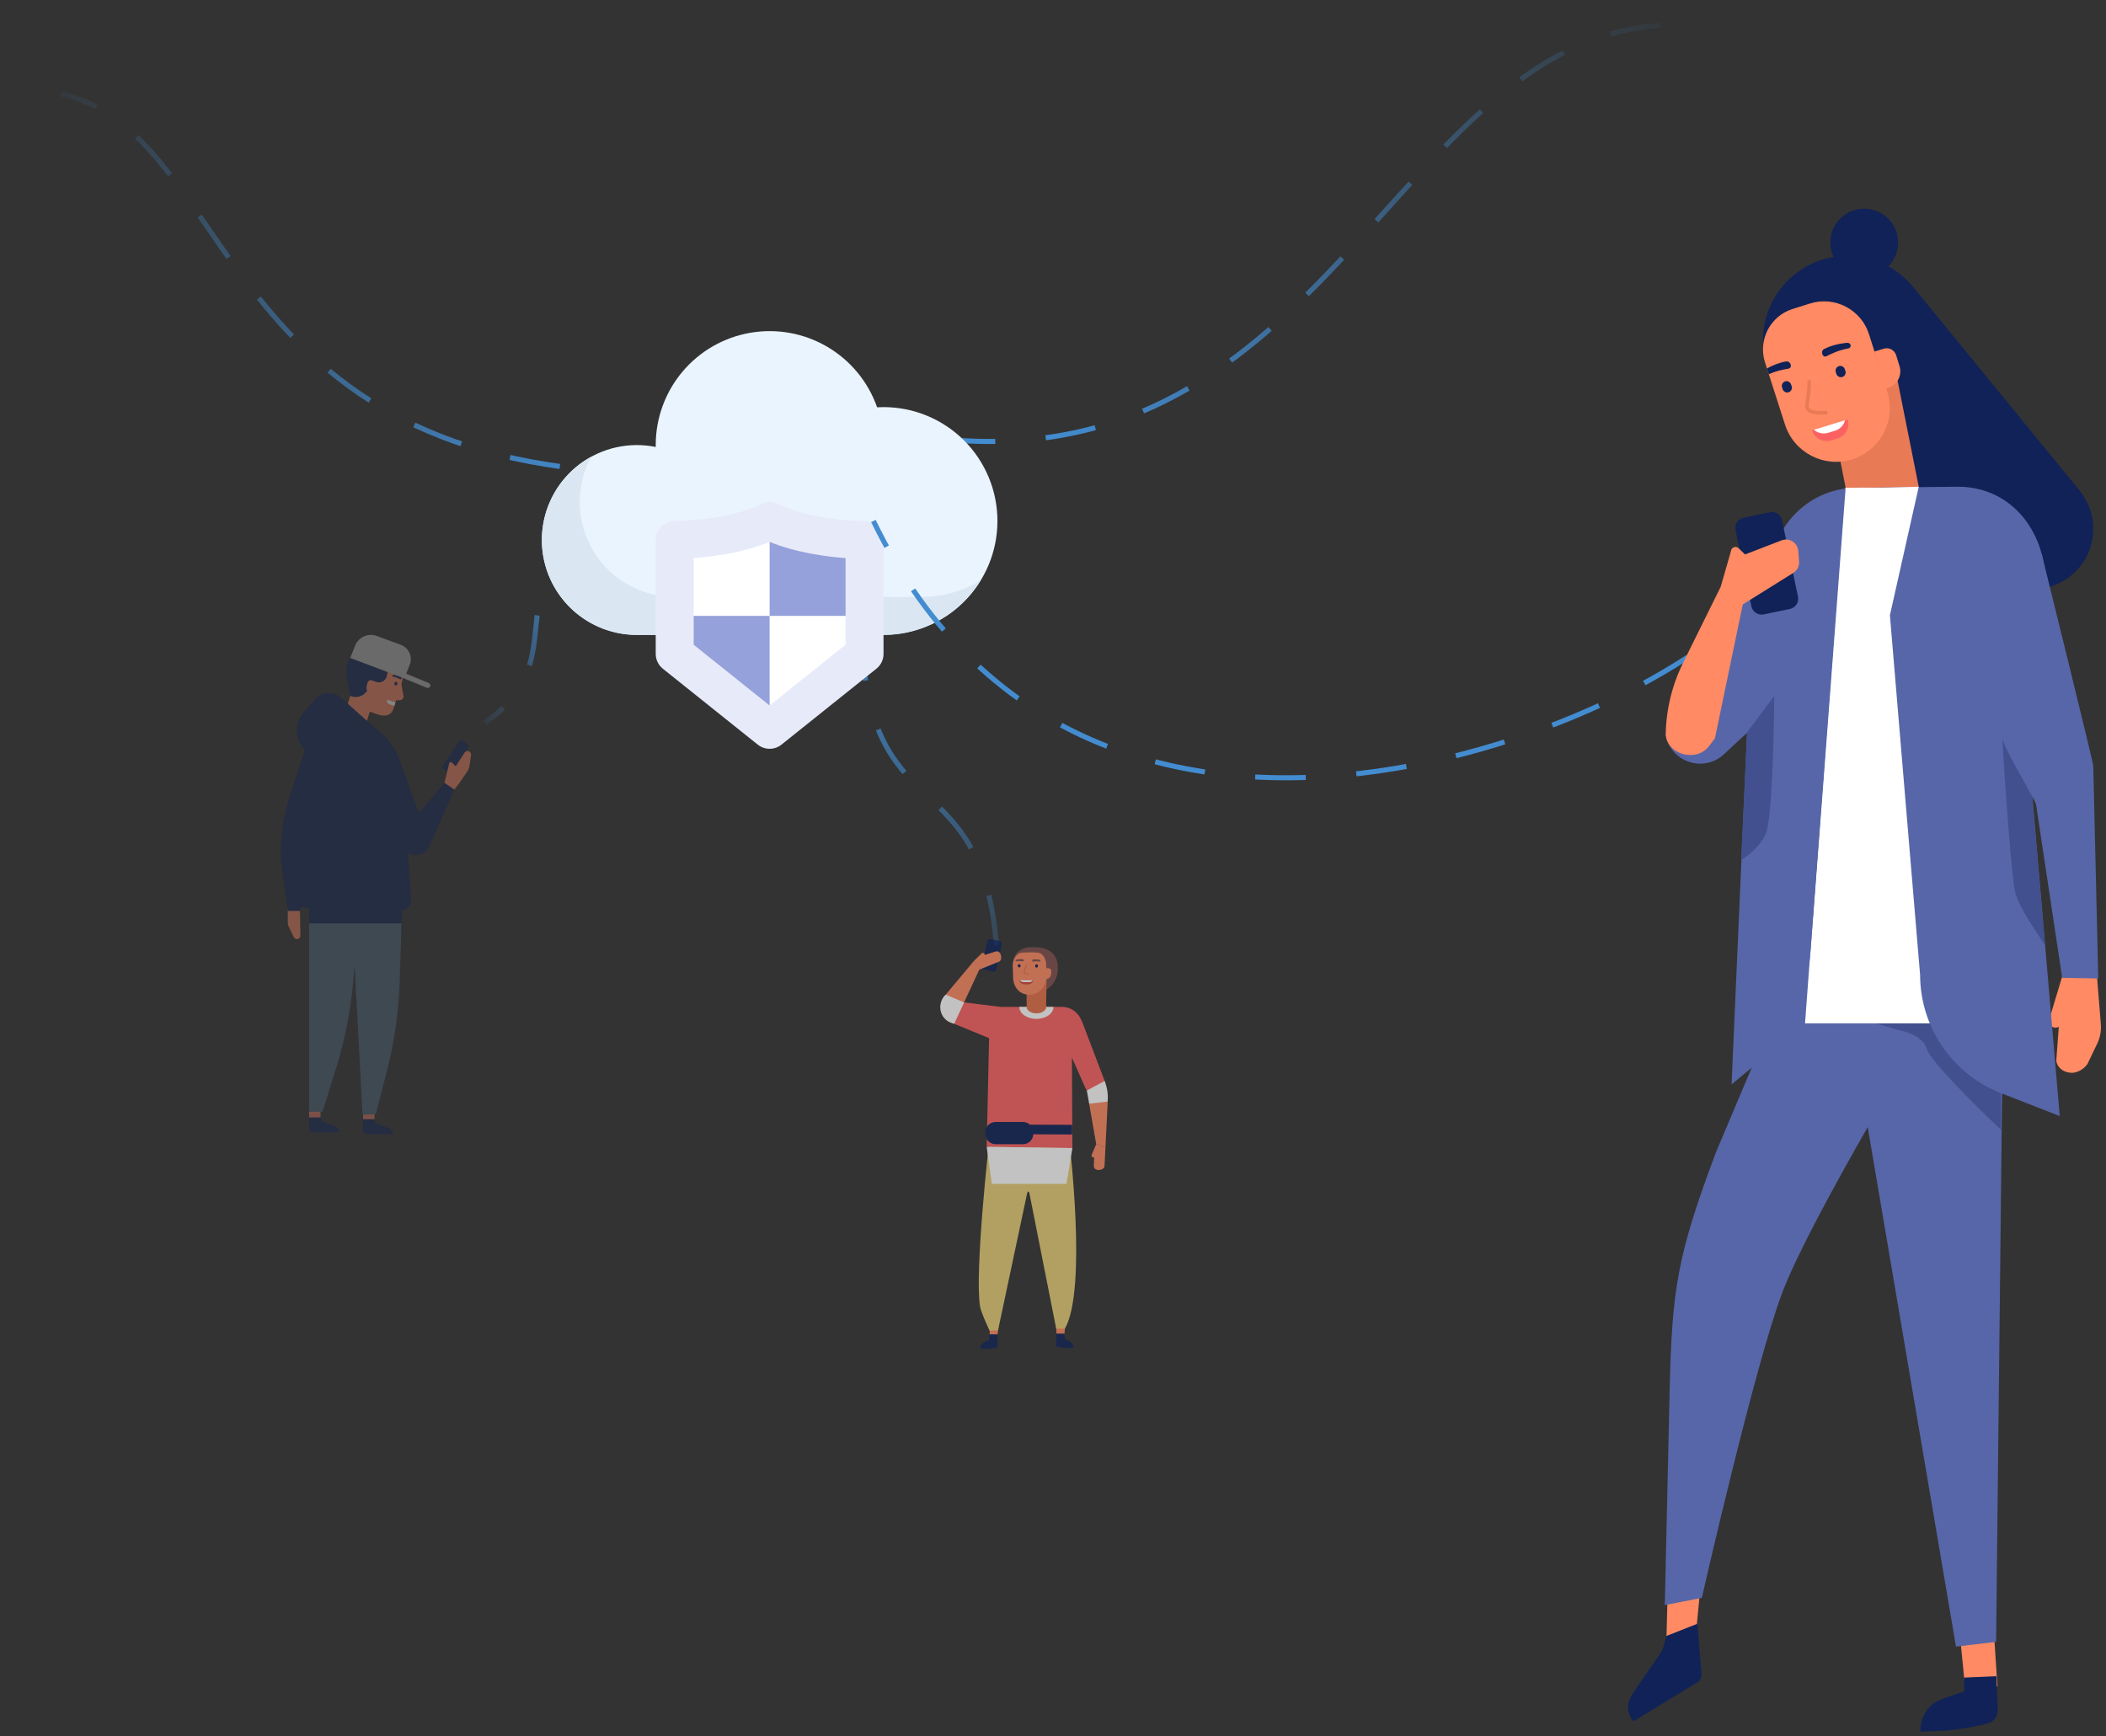 <svg width="416" height="343" viewBox="0 0 416 343" fill="none" xmlns="http://www.w3.org/2000/svg">
<rect x="0" y="0" width="416" height="343" fill="#333333" stroke="none"/>
<path d="M394.557 333.145L388.138 333.054L387.14 322.981L393.862 322.547L394.557 333.145Z" fill="#FF8A63"/>
<path d="M334.954 323.261L329.103 326.411L329.369 316.296L335.876 313.663L334.954 323.261Z" fill="#FF8A63"/>
<path d="M336.104 330.723C336.129 331.304 335.901 331.864 335.459 332.242L322.646 340.041C321.56 338.787 321.294 337.023 321.989 335.518C322.646 334.049 327.031 328.217 328.193 326.257C328.648 325.473 329.179 323.184 329.179 323.184L335.27 320.783L336.104 330.723Z" fill="#102257"/>
<path d="M394.342 331.143L387.948 331.416L387.999 334.146C387.772 334.3 383.121 335.533 381.858 336.568C380.19 337.913 379.255 339.957 379.343 342.092L383.589 341.91C385.927 341.812 388.985 341.329 391.259 340.804L392.535 340.51C393.811 340.216 394.696 339.033 394.62 337.716L394.342 331.143Z" fill="#102257"/>
<path d="M329.798 275.044C330.266 254.743 331.226 248.253 338.921 227.721L352.227 196.22L378.042 179.427L381.934 198.397L395.732 192.419L394.292 324.354L386.369 325.292L368.931 222.653C362.222 234.4 354.893 247.847 352.05 255.379C346.591 269.765 336.167 315.659 336.167 315.659L328.851 317.088L329.798 275.044Z" fill="#5766A8"/>
<path d="M350.572 211.936L387.052 228.757L394.823 184.894L355.374 181.505L350.572 211.936Z" fill="#5766A8"/>
<path d="M130.525 93.424C42.025 93.424 47.016 26.509 12.016 18.509" stroke="url(#paint0_linear)" stroke-dasharray="10 10"/>
<path d="M139.149 107.134C87.406 107.134 118.318 127.294 95.806 142.749" stroke="url(#paint1_linear)" stroke-dasharray="10 10"/>
<path d="M328.016 5.009C274.516 8.509 261.468 98.978 180.025 85.924" stroke="url(#paint2_linear)" stroke-dasharray="10 10"/>
<path d="M196.833 186.773C193.987 151.199 172.884 163.509 170.413 129.183" stroke="url(#paint3_linear)" stroke-dasharray="10 10"/>
<g clip-path="url(#clip0)">
<path d="M174.525 80.425C174.102 80.425 173.679 80.437 173.255 80.461C171.495 75.448 168.018 71.22 163.439 68.525C158.861 65.83 153.477 64.841 148.24 65.735C143.003 66.629 138.251 69.347 134.825 73.408C131.4 77.47 129.523 82.612 129.525 87.925C129.525 88.05 129.526 88.175 129.528 88.3C126.961 87.778 124.313 87.801 121.755 88.365C119.197 88.93 116.786 90.025 114.677 91.578C112.568 93.132 110.807 95.11 109.51 97.385C108.212 99.661 107.405 102.183 107.142 104.789C106.878 107.395 107.164 110.028 107.98 112.517C108.796 115.006 110.125 117.296 111.88 119.241C113.636 121.185 115.779 122.74 118.173 123.805C120.566 124.87 123.156 125.422 125.775 125.425H174.525C180.492 125.425 186.215 123.054 190.435 118.835C194.654 114.615 197.025 108.892 197.025 102.925C197.025 96.957 194.654 91.234 190.435 87.015C186.215 82.795 180.492 80.425 174.525 80.425Z" fill="#EAF4FE"/>
<path d="M182.025 117.925H133.275C130.023 117.926 126.827 117.081 124.001 115.473C121.174 113.865 118.815 111.55 117.154 108.754C115.493 105.959 114.588 102.779 114.528 99.528C114.468 96.277 115.255 93.066 116.811 90.211C113.15 92.203 110.258 95.358 108.591 99.178C106.923 102.997 106.576 107.263 107.605 111.302C108.633 115.341 110.977 118.922 114.268 121.48C117.558 124.037 121.607 125.425 125.775 125.425H174.525C178.383 125.423 182.176 124.429 185.539 122.539C188.903 120.649 191.724 117.926 193.732 114.632C190.209 116.79 186.157 117.93 182.025 117.925Z" fill="#DAE7F3"/>
<path d="M152.025 102.925C144.525 106.675 133.275 106.675 133.275 106.675V129.175L152.025 144.175L170.775 129.175V106.675C170.775 106.675 159.525 106.675 152.025 102.925Z" fill="white"/>
<path d="M170.775 121.675V106.675C170.775 106.675 159.525 106.675 152.025 102.925V121.675H170.775Z" fill="#95A1DA"/>
<path d="M133.275 121.675V129.175L152.025 144.175V121.675H133.275Z" fill="#95A1DA"/>
<path d="M152.025 147.925C151.173 147.926 150.346 147.636 149.681 147.103L130.931 132.103C130.492 131.752 130.138 131.306 129.895 130.799C129.651 130.292 129.525 129.737 129.525 129.175V106.675C129.525 105.68 129.92 104.726 130.623 104.023C131.327 103.32 132.28 102.925 133.275 102.925C133.376 102.925 143.749 102.87 150.348 99.571C150.869 99.31 151.443 99.175 152.025 99.175C152.607 99.175 153.181 99.31 153.702 99.571C160.301 102.87 170.674 102.925 170.778 102.925C171.772 102.926 172.724 103.322 173.427 104.025C174.129 104.728 174.524 105.681 174.525 106.675V129.175C174.525 129.737 174.399 130.292 174.155 130.799C173.912 131.306 173.558 131.752 173.119 132.103L154.369 147.103C153.704 147.636 152.877 147.926 152.025 147.925ZM137.025 127.372L152.025 139.372L167.025 127.372V110.256C163.213 109.967 157.163 109.178 152.025 107.044C146.887 109.181 140.837 109.967 137.025 110.256V127.372Z" fill="#E7EAF9"/>
</g>
<g opacity="0.4">
<path d="M56.85 179.328L56.844 182.02C56.843 182.467 56.945 182.909 57.142 183.311L58.033 185.127C58.148 185.363 58.388 185.512 58.65 185.512C59.029 185.513 59.339 185.206 59.339 184.826L59.243 179.333L56.85 179.328Z" fill="#FF8A63"/>
<path d="M87.543 151.855L88.752 152.675C88.915 152.782 89.136 152.737 89.244 152.574L92.543 147.567C92.651 147.403 92.606 147.183 92.442 147.075L91.233 146.255C91.069 146.147 90.849 146.192 90.741 146.356L87.442 151.363C87.334 151.526 87.379 151.746 87.543 151.855Z" fill="#102257"/>
<path d="M73.863 130.626L79.85 132.236L79.299 135.24L79.701 137.485C79.759 137.808 79.579 138.128 79.271 138.245L79.102 138.309L78.252 138.346L77.785 139.798C77.424 141.231 76.342 141.599 74.909 141.238L71.468 140.03L73.863 130.626Z" fill="#FF8A63"/>
<path d="M79.85 132.236C79.848 132.335 79.825 132.445 79.791 132.562L79.85 132.236Z" fill="#102257"/>
<path d="M67.281 143.525C68.547 144.587 70.279 144.906 71.841 144.364L71.87 144.354L74.431 136.162L69.68 135.914L67.281 143.525Z" fill="#FF8A63"/>
<path d="M68.409 133.308C68.303 132.629 68.347 131.926 68.567 131.234C69.422 128.537 72.604 127.051 75.675 127.914C78.093 128.594 79.896 130.405 79.85 132.236L76.733 132.121L76.445 133.422C76.305 134.316 75.466 134.928 74.572 134.787C74.434 134.766 74.302 134.725 74.179 134.672L73.218 134.391L72.794 135.821C72.383 137.21 70.923 138.002 69.534 137.59L69.146 137.473L68.419 133.371C68.417 133.356 68.414 133.342 68.412 133.327L68.409 133.308Z" fill="#102257"/>
<path d="M78.153 135.414C77.989 135.389 77.875 135.233 77.9 135.068L77.921 134.943C77.947 134.778 78.102 134.665 78.267 134.69C78.431 134.716 78.545 134.872 78.519 135.036L78.5 135.162C78.474 135.326 78.318 135.44 78.153 135.414Z" fill="#102257"/>
<path d="M76.498 138.245C76.373 138.617 76.573 139.019 76.945 139.144L77.895 139.458C77.933 139.356 78.115 138.773 78.115 138.773L76.498 138.245Z" fill="white"/>
<path d="M79.205 133.718C78.749 133.485 78.262 133.372 77.752 133.318C77.462 133.288 77.395 133.637 77.684 133.687C78.212 133.779 78.623 133.959 79.045 134.174C79.306 134.307 79.464 133.85 79.205 133.718Z" fill="#102257"/>
<path d="M90.766 154.657L92.284 152.417C92.536 152.045 92.699 151.62 92.761 151.174L93.039 149.161C93.075 148.9 92.96 148.642 92.743 148.494C92.426 148.28 91.996 148.362 91.782 148.679L90.022 151.387L89.187 150.608C89.041 150.471 88.802 150.542 88.754 150.737L87.675 155.129L89.403 156.428L90.766 154.657Z" fill="#FF8A63"/>
<path d="M73.98 221.825H71.726V219.788H73.98V221.825Z" fill="#E67B66"/>
<path d="M63.312 221.105H61.057V219.069H63.312V221.105Z" fill="#E67B66"/>
<path d="M70.833 181.435L70.821 181.571L79.348 181.582L78.951 193.927C78.76 199.869 77.92 205.771 76.446 211.53L74.254 220.097L71.606 220.238L70.042 190.706L69.783 193.742C69.278 199.665 68.128 205.515 66.352 211.188L63.71 219.628H61.057V180.905L70.833 181.435Z" fill="#4E6880"/>
<path d="M72.496 224.06H77.611C77.611 223.552 77.313 223.092 76.851 222.882C76.4 222.677 75.177 222.263 74.515 222.044C74.249 221.956 74.065 221.715 74.049 221.435L74.03 221.105H71.671V223.236C71.671 223.691 72.04 224.06 72.496 224.06Z" fill="#102257"/>
<path d="M61.882 223.705H66.997C66.997 223.197 66.7 222.737 66.237 222.527C65.787 222.322 64.564 221.909 63.901 221.689C63.636 221.601 63.451 221.36 63.435 221.08L63.416 220.75H61.057V222.881C61.057 223.336 61.426 223.705 61.882 223.705Z" fill="#102257"/>
<path d="M57.306 157.036L60.227 148.196C58.283 146.178 58.12 142.978 59.947 140.765L62.224 138.163C63.625 136.562 66.093 136.496 67.579 138.018L74.102 143.85C76.448 145.462 78.232 147.83 79.103 150.602C79.105 150.601 82.74 160.619 82.74 160.619L87.794 154.643L89.743 155.986L84.77 167.304C83.954 168.903 82.001 169.336 80.607 168.485L81.206 177.689C81.276 178.776 80.466 179.721 79.381 179.816L79.348 182.42H61.057L61.027 179.328L59.45 179.173L59.339 179.956H56.844L55.521 170.177C55.302 165.724 55.907 161.269 57.306 157.036Z" fill="#102257"/>
<path d="M69.182 129.982L70.157 127.536C70.83 125.847 72.727 125.003 74.432 125.634L79.264 127.423C80.8 128.049 81.548 129.794 80.942 131.338L80.233 133.091L84.671 134.918C84.918 135.02 85.07 135.291 84.993 135.547C84.905 135.842 84.585 135.99 84.308 135.875L78.947 133.668C78.948 133.667 69.182 129.982 69.182 129.982Z" fill="#BBBBBB"/>
<path d="M73.212 136.918L73.377 136.961L74.044 134.633L73.388 134.396C73.047 134.307 72.698 134.511 72.609 134.851L72.422 135.565C72.266 136.157 72.62 136.763 73.212 136.918Z" fill="#FF8A63"/>
</g>
<path d="M414.989 202.436C415.065 203.612 414.863 204.795 414.408 205.88L412.411 210.037C412.146 210.682 410.693 212.019 409.101 211.927C407.193 211.823 406.245 210.521 406.182 209.52L406.675 202.849C405.285 203.52 404.615 202.03 404.754 201.526L407.344 192.908L414.18 192.418L414.989 202.436Z" fill="#FF8A63"/>
<g opacity="0.7">
<path d="M205.262 187.167C204.871 187.113 204.565 187.132 203.888 187.11C201.716 187.037 200.086 188.387 200.086 190.314C200.086 190.719 200.036 191.119 200.178 191.48C200.128 193.759 201.584 195.724 203.86 196.046C206.316 196.393 208.574 194.643 208.894 192.136C209.215 189.63 208.324 187.586 205.262 187.167Z" fill="#804E4E"/>
<path d="M196.148 191.927L194.382 191.544C194.072 191.476 193.872 191.169 193.94 190.857L195.001 185.967C195.069 185.656 195.375 185.458 195.688 185.525L197.458 185.909C197.768 185.977 197.967 186.284 197.896 186.596L196.835 191.486C196.767 191.797 196.461 191.995 196.148 191.927Z" fill="#102257"/>
<path d="M206.601 200.839L204.629 201.308L202.827 200.914L202.72 191.681L206.754 192.09L206.601 200.839Z" fill="#E67049"/>
<path d="M197.041 263.692L195.5 263.697L195.457 258.45L197.639 258.529L197.041 263.692Z" fill="#FF8A63"/>
<path d="M208.695 263.686L210.236 263.681L210.685 259.143L208.506 259.236L208.695 263.686Z" fill="#FF8A63"/>
<path d="M197.052 263.606L195.443 263.611L195.322 264.8C195.272 264.832 194.52 265.055 194.228 265.274C193.851 265.559 193.623 266.005 193.623 266.48L194.57 266.477C194.98 266.476 195.866 266.407 196.269 266.329L197.059 266.179L197.052 263.606Z" fill="#102257"/>
<path d="M208.634 263.456L210.243 263.451L210.372 264.639C210.425 264.671 211.176 264.889 211.468 265.106C211.853 265.388 212.081 265.833 212.081 266.308L211.137 266.311C210.724 266.312 209.841 266.249 209.435 266.175L208.645 266.029L208.634 263.456Z" fill="#102257"/>
<path d="M202.998 223.019C202.998 223.013 195.375 225.623 195.375 225.623C195.375 225.623 192.47 251.424 193.598 258.126C193.808 259.383 195.471 262.864 195.471 262.864L197.145 262.804L202.895 235.707C202.895 235.707 203.155 234.943 203.34 235.73L208.631 262.471L210.35 262.466C214.822 254.702 211.194 225.251 211.194 225.251L202.998 223.019Z" fill="#E8CF76"/>
<path d="M218.166 213.44L213.907 202.252C213.22 200.255 211.842 198.923 209.674 198.915H198.206C198.042 198.914 197.882 198.917 197.728 198.923L186.499 197.539L188.471 202.252L195.375 205.084L194.901 226.558L211.831 226.809L211.735 208.924L214.377 214.881L215.235 216.424C215.235 216.424 218.856 215.508 218.166 213.44Z" fill="#FC6262"/>
<path d="M197.397 189.952C197.857 189.672 197.817 188.918 197.647 188.503C197.444 188.003 197.009 187.872 196.739 187.947L194.496 188.661C194.549 188.23 194.09 188.187 193.969 188.274L192.42 189.786L193.417 191.552L197.397 189.952Z" fill="#FF8A63"/>
<path d="M187.535 201.895L188.471 202.252L193.524 191.376L192.42 189.789L186.773 196.536C185.285 198.133 185.58 200.86 187.535 201.895Z" fill="#FF8A63"/>
<path d="M218.169 230.483C218.023 231.002 217.286 231.169 216.841 231.117C216.303 231.056 216.061 230.675 216.061 230.392L216.133 228.616C215.73 228.783 215.566 228.352 215.613 228.213L216.531 226.038L218.361 226.683L218.169 230.483Z" fill="#FF8A63"/>
<path d="M217.564 214.026L215.143 218.051L216.538 226.049L218.361 226.683L218.799 217.84C218.821 215.152 217.564 214.026 217.564 214.026Z" fill="#FF8A63"/>
<path d="M203.397 196.495H203.208C201.399 196.495 200.118 194.956 200.118 193.057L200.053 190.727C200.029 189.822 200.68 188.439 201.531 188.273C202.083 188.165 202.656 188.149 203.294 188.144C204.006 188.14 204.657 188.151 205.202 188.232C206.064 188.361 206.655 189.651 206.662 190.561L206.68 193.057C206.68 194.956 205.213 196.495 203.397 196.495Z" fill="#FF8A63"/>
<path d="M206.587 193.398L206.437 193.388L206.58 191.238L207.135 191.274C207.441 191.294 207.669 191.558 207.651 191.863L207.609 192.502C207.573 193.031 207.117 193.433 206.587 193.398Z" fill="#FF8A63"/>
<path d="M204.732 191.142C204.874 191.152 205.003 191.041 205.013 190.897L205.02 190.787C205.028 190.643 204.917 190.517 204.775 190.507C204.629 190.498 204.504 190.608 204.493 190.753L204.486 190.862C204.476 191.007 204.586 191.132 204.732 191.142Z" fill="#101857"/>
<path d="M201.321 191.111C201.467 191.111 201.584 190.993 201.584 190.848V190.738C201.584 190.594 201.467 190.475 201.321 190.475C201.179 190.475 201.057 190.594 201.057 190.738V190.848C201.057 190.993 201.179 191.111 201.321 191.111Z" fill="#101857"/>
<path d="M202.984 194.473L202.457 194.466C201.855 194.458 201.367 194.077 201.367 193.615L204.073 193.651C204.073 194.113 203.582 194.481 202.984 194.473Z" fill="#D34539"/>
<path d="M202.2 194.015L203.247 194.029C203.589 194.034 203.884 193.878 204.009 193.651L201.438 193.617C201.563 193.846 201.855 194.011 202.2 194.015Z" fill="white"/>
<path d="M202.866 192.519C202.457 192.417 202.233 192.261 202.179 192.045C202.147 191.903 202.197 191.788 202.282 191.597C202.318 191.514 202.364 191.413 202.414 191.283C202.503 191.053 202.578 190.816 202.635 190.577C202.646 190.525 202.699 190.491 202.752 190.504C202.806 190.517 202.838 190.57 202.827 190.623C202.767 190.87 202.692 191.116 202.596 191.354C202.546 191.488 202.5 191.592 202.46 191.677C202.382 191.859 202.354 191.926 202.371 191.999C202.411 192.171 202.695 192.304 203.19 192.384C203.244 192.393 203.283 192.443 203.272 192.497C203.265 192.551 203.212 192.587 203.158 192.579C203.051 192.561 202.955 192.542 202.866 192.519Z" fill="#E67049"/>
<path d="M204.073 189.544C204.511 189.478 204.946 189.521 205.38 189.617C205.626 189.672 205.583 189.978 205.33 189.94C204.871 189.869 204.486 189.903 204.08 189.963C203.828 190.001 203.824 189.58 204.073 189.544Z" fill="#804E4E"/>
<path d="M202.054 189.495C201.613 189.439 201.182 189.49 200.748 189.595C200.502 189.655 200.552 189.96 200.801 189.916C201.261 189.837 201.649 189.863 202.054 189.915C202.307 189.947 202.304 189.527 202.054 189.495Z" fill="#804E4E"/>
<path d="M211.778 222.212L203.443 222.179C203.083 221.851 202.606 221.65 202.079 221.65H196.657C195.539 221.65 194.634 222.555 194.634 223.671V224.017C194.634 225.133 195.539 226.038 196.657 226.038H202.079C203.176 226.038 204.062 225.17 204.102 224.086L211.778 224.119V222.212Z" fill="#102257"/>
<path d="M208.1 198.915H201.342C201.342 200.222 202.856 201.282 204.721 201.282C206.587 201.282 208.1 200.222 208.1 198.915Z" fill="white"/>
<path d="M206.633 198.915C206.633 199.605 205.779 200.164 204.721 200.164C203.667 200.164 202.809 199.605 202.809 198.915C202.809 198.225 203.667 197.666 204.721 197.666C205.779 197.666 206.633 198.225 206.633 198.915Z" fill="#E67049"/>
<path d="M206.647 198.915H202.827C202.827 199.605 203.682 200.164 204.739 200.164C205.793 200.164 206.647 199.604 206.647 198.915Z" fill="#E67049"/>
<path d="M210.66 233.883H195.92L194.901 226.558L211.831 226.809L210.66 233.883Z" fill="white"/>
<path d="M218.799 217.609L215.143 218.052L214.683 215.438L218.198 213.541L218.372 214.042C218.71 214.998 218.86 216.009 218.821 217.021L218.799 217.609Z" fill="white"/>
<path d="M186.773 196.536L186.816 196.495L190.437 198.024L188.475 202.252L187.973 202.075C187.891 202.051 187.805 202.02 187.713 201.982C185.527 201.071 185.053 198.167 186.773 196.536Z" fill="white"/>
</g>
<path d="M391.788 202.157H370.485L375.012 203.488C376.609 203.754 379.965 204.873 380.604 207.216C381.243 209.559 390.634 218.844 395.249 223.193V216.003L391.788 202.157Z" fill="#42508F"/>
<path d="M348.025 116.425C335.525 138.924 216.784 194.174 172.525 102.924" stroke="#438CD0" stroke-dasharray="10 10"/>
<path d="M362.184 50.77C361.779 49.905 361.539 48.94 361.539 47.919C361.539 44.221 364.534 41.224 368.237 41.224C371.939 41.224 374.934 44.221 374.934 47.919C374.934 49.745 374.201 51.398 373.013 52.606C374.984 53.698 376.728 55.185 378.13 56.976C378.13 56.975 410.718 96.841 410.718 96.841C410.756 96.888 410.794 96.934 410.832 96.98L410.908 97.074C412.513 99.11 413.485 101.678 413.485 104.477C413.485 111.055 408.153 116.387 401.582 116.387C397.311 116.387 393.584 114.14 391.487 110.774C391.474 110.781 364.13 83.928 364.13 83.928C356.232 83.547 349.485 77.589 348.398 69.476C347.185 60.51 353.326 52.254 362.184 50.77Z" fill="#102257"/>
<path d="M366.126 104.134L380.051 101.358L374.555 73.794L360.63 76.571L366.126 104.134Z" fill="#E87A56"/>
<path d="M352.96 155.478L399.612 137.299L404.034 115.126C404.034 104.787 397.122 96.154 386.786 96.154L367.858 96.343C357.079 95.886 349.333 104.535 349.333 114.876L352.96 155.478Z" fill="#5766A8"/>
<path d="M365.874 90.741C371.471 88.98 374.58 83.018 372.811 77.425L369.184 66.024C367.63 61.132 362.411 58.42 357.509 59.962L354.085 61.039C349.687 62.428 347.249 67.122 348.626 71.528L352.568 83.805C354.325 89.398 360.289 92.504 365.874 90.741Z" fill="#FF8A63"/>
<path d="M363.94 74.468C364.433 74.3 364.686 73.766 364.522 73.28L364.395 72.911C364.231 72.426 363.688 72.168 363.207 72.336C362.727 72.506 362.462 73.04 362.626 73.524L362.752 73.893C362.929 74.378 363.46 74.637 363.94 74.468Z" fill="#102257"/>
<path d="M353.339 77.482C353.819 77.313 354.072 76.78 353.908 76.293L353.781 75.926C353.604 75.44 353.074 75.183 352.594 75.351C352.113 75.519 351.848 76.055 352.012 76.538L352.138 76.907C352.316 77.391 352.846 77.652 353.339 77.482Z" fill="#102257"/>
<path d="M361.678 87.002L362.992 86.6C364.572 86.116 365.469 84.437 364.976 82.851L357.926 85.008C358.406 86.595 360.086 87.487 361.678 87.002Z" fill="#FC6262"/>
<path d="M362.45 85.098L361.135 85.5C360.112 85.812 359.051 85.547 358.305 84.897L364.459 83.014C364.193 83.975 363.473 84.785 362.45 85.098Z" fill="white"/>
<path d="M359.606 81.903C359.922 81.903 360.289 81.888 360.668 81.858C360.857 81.842 361.009 81.673 360.984 81.481C360.971 81.288 360.807 81.145 360.604 81.16C358.292 81.343 357.547 80.916 357.344 80.523C357.218 80.288 357.243 80.037 357.37 79.344C357.433 79.018 357.496 78.619 357.559 78.115C357.673 77.212 357.736 76.296 357.711 75.396C357.711 75.204 357.559 75.055 357.357 75.053C357.168 75.056 357.003 75.215 357.003 75.409C357.029 76.276 356.978 77.156 356.864 78.026C356.801 78.517 356.738 78.904 356.675 79.222C356.548 79.953 356.473 80.396 356.725 80.858C357.105 81.558 358.052 81.903 359.606 81.903Z" fill="#E87A56"/>
<path d="M360.314 68.958C361.716 68.239 363.22 67.891 364.787 67.722C365.684 67.627 365.886 68.704 365.002 68.859C363.372 69.144 362.108 69.698 360.806 70.363C360.01 70.775 359.518 69.365 360.314 68.958Z" fill="#102257"/>
<path d="M349.03 72.781C350.23 72.131 351.469 71.629 352.833 71.405C353.718 71.259 354.16 72.682 353.263 72.829C351.961 73.045 350.723 73.322 349.396 73.926L349.03 72.781Z" fill="#102257"/>
<path d="M372.963 76.621L372.457 76.774L370.221 69.46L372.103 68.884C373.14 68.567 374.239 69.15 374.555 70.188L375.224 72.36C375.768 74.162 374.757 76.07 372.963 76.621Z" fill="#FF8A63"/>
<path d="M356.548 202.177H388.656L379.015 96.154L372.04 96.338L364.446 96.341L356.548 202.177Z" fill="white"/>
<path d="M379.015 96.154L389.465 109.406H403.289C403.289 109.406 413.561 150.872 413.486 151.334L414.471 193.294L407.345 193.168L402.176 158.881L401.444 157.277L406.864 220.483L394.734 215.744C385.396 211.845 379.306 202.731 379.28 192.614L373.316 121.542L379.015 96.154Z" fill="#5766A8"/>
<path d="M351.658 105.528L352.972 109.09L364.572 96.338L362.841 119.265L357.648 187.791C356.952 196.983 352.555 205.502 345.454 211.396L342.042 214.224L345.088 144.768L340.526 149.009C336.508 152.748 329.95 150.53 329.027 145.125L351.658 105.528Z" fill="#5766A8"/>
<path d="M348.386 121.376L353.566 120.298C354.666 120.068 355.386 118.983 355.159 117.875L352.012 102.796C351.785 101.688 350.698 100.977 349.586 101.208L344.405 102.286C343.306 102.517 342.598 103.603 342.826 104.709L345.96 119.789C346.2 120.896 347.274 121.608 348.386 121.376Z" fill="#102257"/>
<path d="M339.894 115.91L341.916 108.882C341.967 108.126 342.889 107.779 343.433 108.307L344.696 109.532L351.924 106.749C353.427 106.168 355.083 107.204 355.209 108.815L355.373 110.928C355.449 111.858 354.982 112.747 354.173 113.214L344.254 119.408L338.757 145.844L337.595 147.392C335.169 150.633 329.331 149.163 329.028 145.124C329.104 140.21 330.279 135.368 332.452 130.961L339.894 115.91Z" fill="#FF8A63"/>
<path d="M395.56 145.918C395.743 147.383 399.659 154.046 401.413 157.325L403.966 186.759C402.517 184.471 398.809 179.275 398.077 176.346C397.162 172.686 395.331 144.088 395.56 145.918Z" fill="#42508F"/>
<path d="M350.473 137.503L345.108 144.653L343.915 169.893C345.101 169.215 347.56 167.344 348.78 164.77C349.999 162.196 350.417 145.52 350.473 137.503Z" fill="#42508F"/>
<defs>
<linearGradient id="paint0_linear" x1="126.016" y1="83.509" x2="2.516" y2="16.509" gradientUnits="userSpaceOnUse">
<stop stop-color="#438CD0"/>
<stop offset="1" stop-color="#438CD0" stop-opacity="0"/>
</linearGradient>
<linearGradient id="paint1_linear" x1="121.571" y1="115.181" x2="93.046" y2="145.737" gradientUnits="userSpaceOnUse">
<stop stop-color="#438CD0"/>
<stop offset="1" stop-color="#438CD0" stop-opacity="0"/>
</linearGradient>
<linearGradient id="paint2_linear" x1="203.016" y1="81.009" x2="337.754" y2="2.207" gradientUnits="userSpaceOnUse">
<stop stop-color="#438CD0"/>
<stop offset="1" stop-color="#438CD0" stop-opacity="0"/>
</linearGradient>
<linearGradient id="paint3_linear" x1="149.387" y1="119.256" x2="208.104" y2="210.256" gradientUnits="userSpaceOnUse">
<stop stop-color="#438CD0"/>
<stop offset="1" stop-color="#438CD0" stop-opacity="0"/>
</linearGradient>
<clipPath id="clip0">
<rect width="90" height="90" fill="white" transform="translate(107.025 57.925)"/>
</clipPath>
</defs>
</svg>
